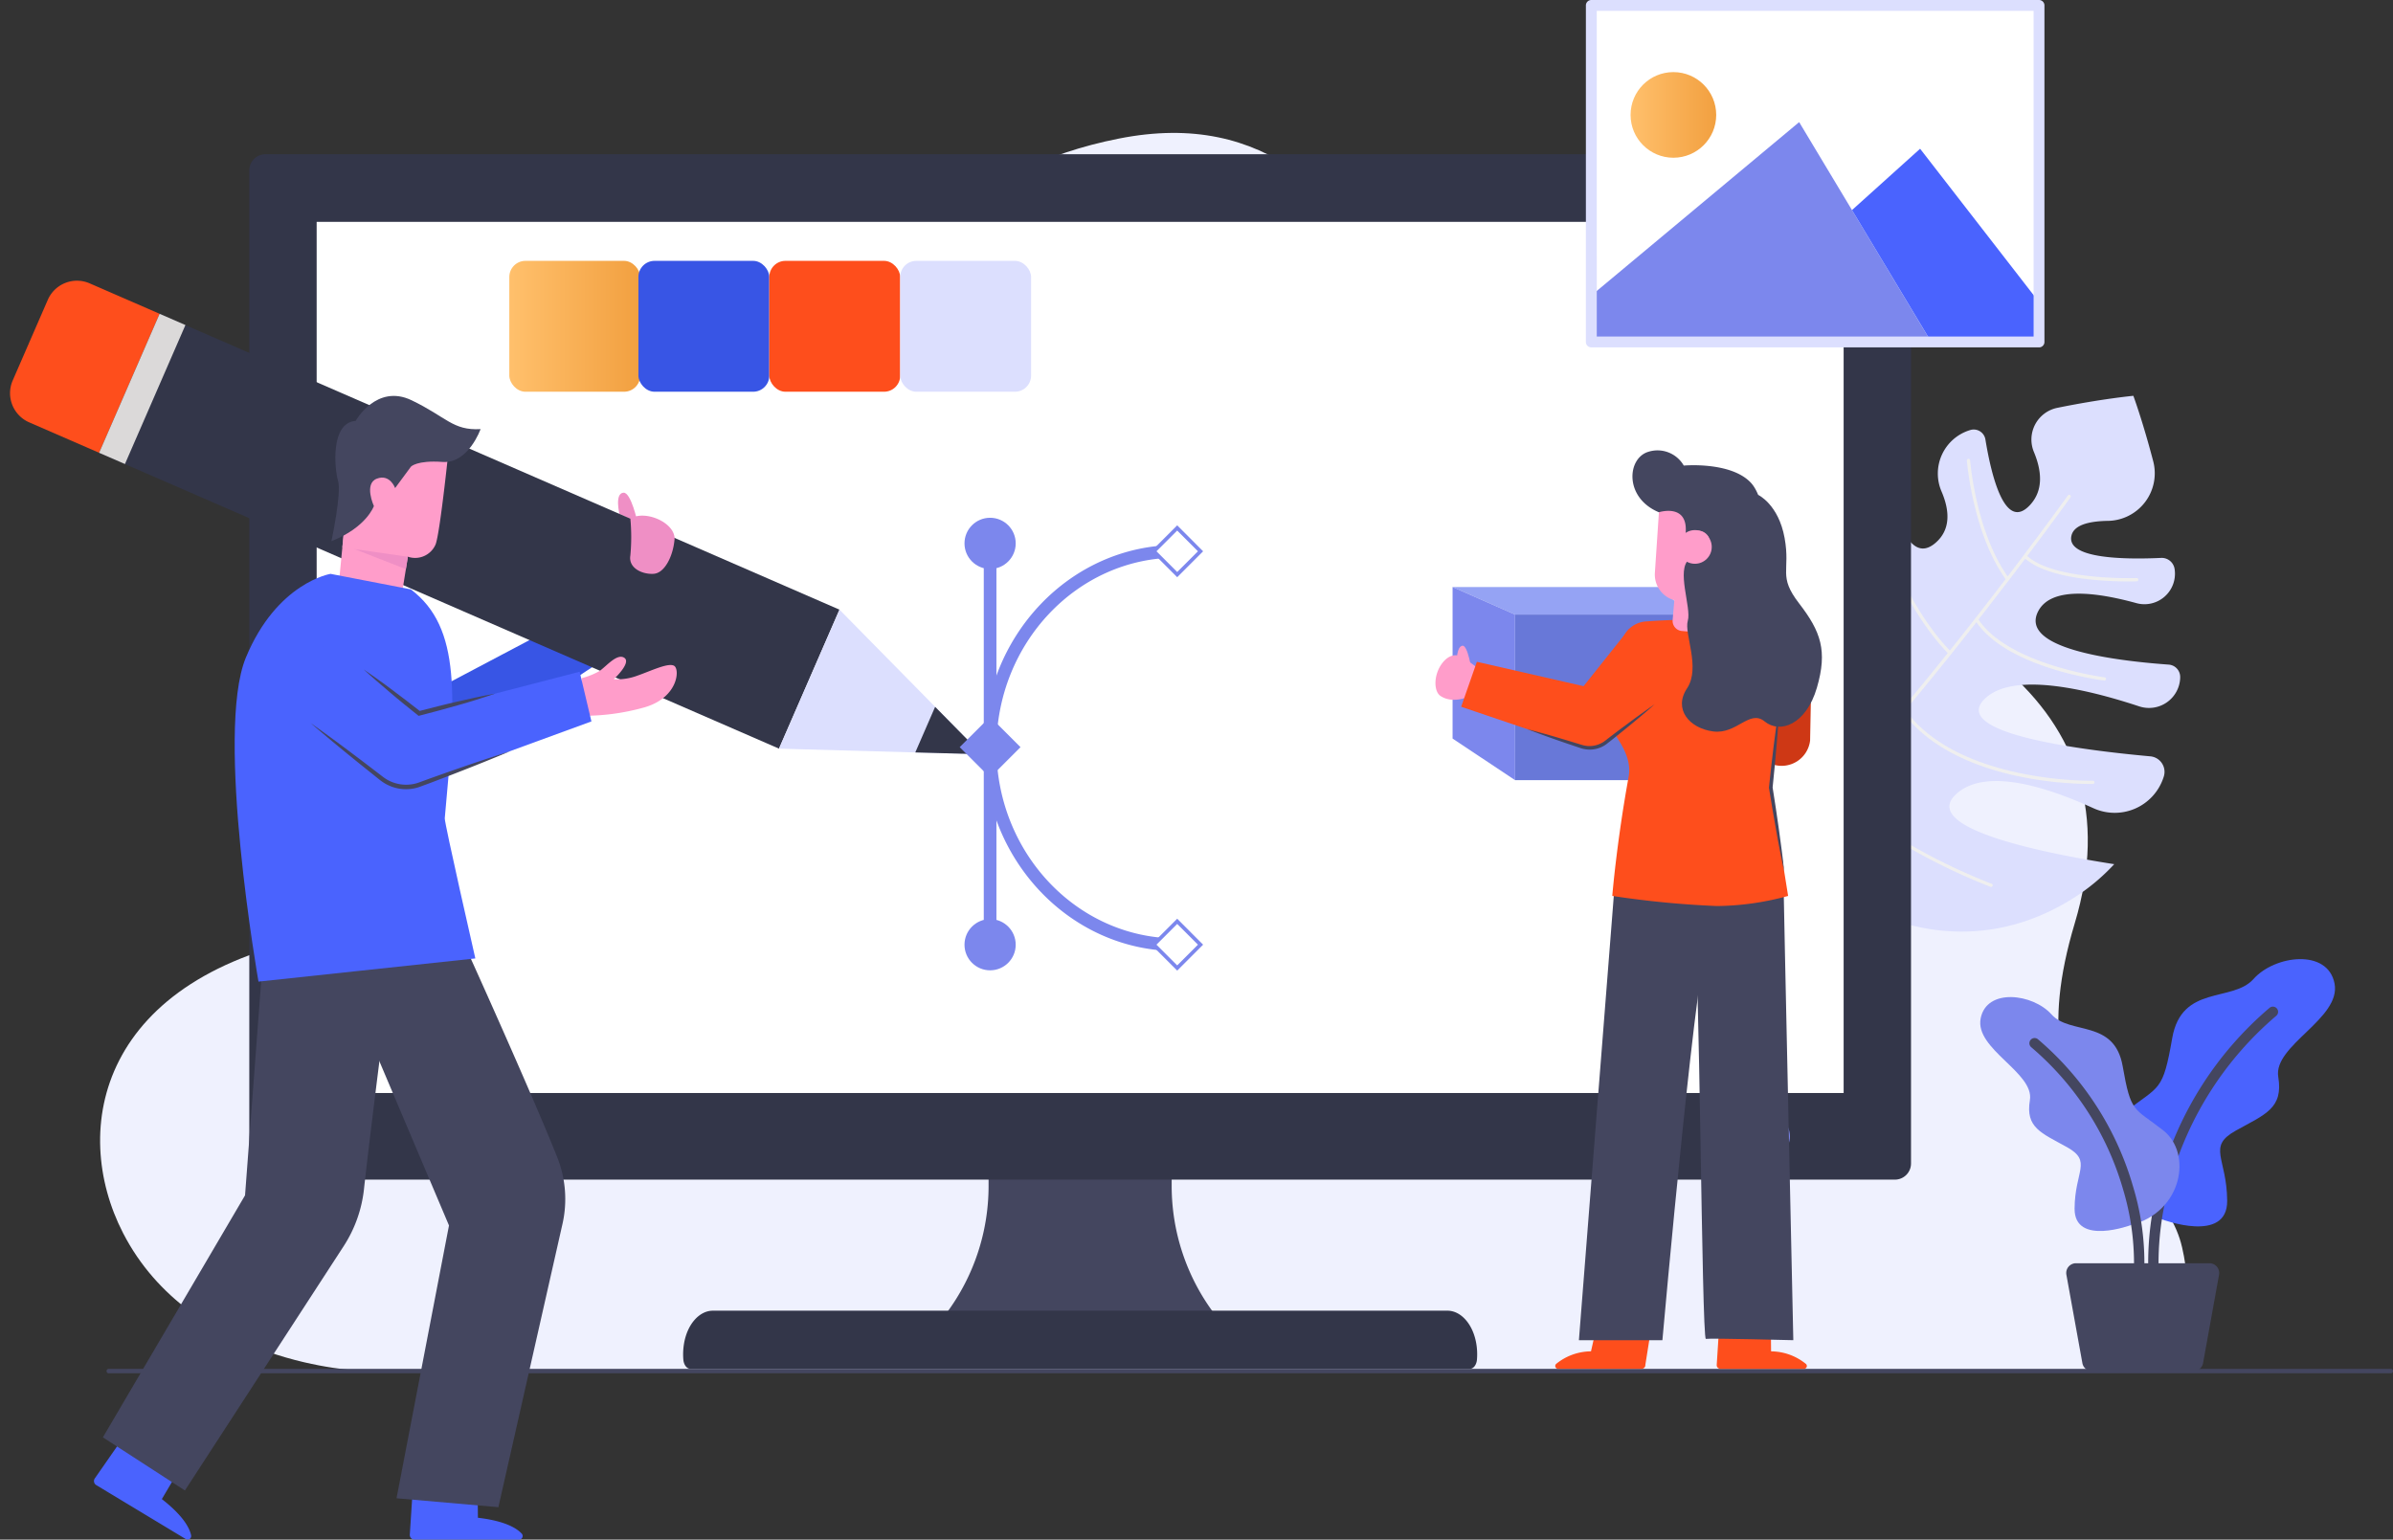 <svg xmlns="http://www.w3.org/2000/svg" xmlns:xlink="http://www.w3.org/1999/xlink" width="196.162" height="126.218" viewBox="0 0 196.162 126.218"><rect x="0" y="0" width="196.162" height="126.218" fill="#333333" stroke="none"/><defs><style>.a{fill:#eff1fe;}.b{fill:#dcdffe;}.c{fill:#efefef;}.d{fill:#44465f;}.e{fill:#4a63fe;}.f{fill:#7c87ed;}.g{fill:#333649;}.h{fill:#fff;}.i{fill:#ef8fc5;}.j{fill:#3855e5;}.k{fill:#fe4e1c;}.l{fill:#dbd9d9;}.m{fill:#ff9dca;}.n{fill:url(#a);}.o{fill:#95a3f4;}.p{fill:#6878d8;}.q{fill:#ce3815;}</style><linearGradient id="a" y1="0.5" x2="1" y2="0.5" gradientUnits="objectBoundingBox"><stop offset="0" stop-color="#ffc06c"/><stop offset="1" stop-color="#f2a040"/></linearGradient></defs><g transform="translate(8.624 -15.138)"><g transform="translate(-0.414 15.138)"><path class="a" d="M28.952,118.535S15.1,118.129,9.5,107.261c-4.4-8.548-1.941-21.1,16.531-24.435C37.525,80.755,17.3,57.952,42.1,52.446s24.569-30.075,49.02-34.914,24.493,29.577,46.384,33.216,37.346,13.225,31.98,31.111,6.958,18.581,8.8,26.574-3.36,10.106-3.36,10.106Z" transform="translate(-7.62 -6.17)"/><path class="b" d="M120.675,70.5a16.668,16.668,0,0,0,3.423-2.831c-5.8-.905-16.3-3-12.818-5.866,2.367-1.95,7.027-.583,11.1,1.273a4.208,4.208,0,0,0,5.758-2.52l.021-.064a1.277,1.277,0,0,0-1.1-1.663c-5.955-.541-16.468-1.915-13.565-4.724,2.246-2.17,8.024-.9,12.654.628a2.557,2.557,0,0,0,3.356-2.324v-.047a1.015,1.015,0,0,0-.941-1.053c-4.867-.352-12.241-1.38-10.7-4.369,1.025-1.985,4.531-1.64,8.067-.667a2.5,2.5,0,0,0,3.126-2.738l-.007-.049a1.067,1.067,0,0,0-1.112-.924c-3.219.148-7.723.031-7.353-1.792.182-.9,1.408-1.219,3-1.245a3.9,3.9,0,0,0,3.713-4.875c-.856-3.282-1.631-5.377-1.631-5.377s-2.534.234-6.239.987a2.652,2.652,0,0,0-1.907,3.632c.632,1.523.8,3.135-.34,4.348-2.031,2.168-3.145-2.359-3.641-5.385a.973.973,0,0,0-1.248-.775l-.056.018a3.72,3.72,0,0,0-2.29,5.025c.652,1.521.786,3.113-.512,4.218-2.259,1.927-3.489-2.775-4.041-5.93a.494.494,0,0,0-.7-.357l-.063.031a4.463,4.463,0,0,0-1.393,6.925c1.938,2.262,3.377,4.9,2.372,7.125-1.574,3.492-5.568-3.039-7.927-7.5a1.228,1.228,0,0,0-1.974-.28q-.1.107-.2.215a4.011,4.011,0,0,0,.013,5.466c1.713,1.827,3.069,4.1,2.457,6.4-.793,2.979-3.238.242-5.194-2.664a.943.943,0,0,0-1.725.452C90.175,64.387,106.394,79.435,120.675,70.5Z" transform="translate(41.002 3.176)"/><path class="c" d="M112.868,67.291a.133.133,0,0,0,.092-.249c-.09-.033-8.984-3.358-12.594-7.939,1.084-1.174,2.182-2.408,3.276-3.671l.021-.013a.131.131,0,0,0,.031-.047c.674-.778,1.345-1.568,2.01-2.36,2.337,3.148,6.4,4.571,9.421,5.21a29.661,29.661,0,0,0,6.135.636.133.133,0,0,0-.007-.265c-.11,0-10.985.209-15.374-5.789,1.282-1.532,2.54-3.074,3.739-4.574l.018-.012a.131.131,0,0,0,.031-.049c.7-.876,1.382-1.738,2.036-2.574,2.584,3.756,10.156,4.744,10.477,4.783a.133.133,0,1,0,.033-.264c-.079-.01-7.868-1.024-10.338-4.74.878-1.124,1.7-2.2,2.474-3.2a.13.13,0,0,0,.037-.048c.467-.612.91-1.2,1.325-1.746,2.351,2.113,9.087,1.869,9.15,1.86a.132.132,0,0,0,.113-.148.136.136,0,0,0-.148-.118c-.064.006-6.738.222-8.958-1.809,2.146-2.85,3.506-4.744,3.554-4.81a.133.133,0,0,0-.216-.155c-.057.08-2.01,2.8-4.942,6.642-2.62-3.716-3.073-9.465-3.077-9.523a.133.133,0,0,0-.265.019c0,.014.029.371.11.959.251,1.833,1.015,5.905,3.064,8.765-1.353,1.772-2.905,3.771-4.571,5.856-3.964-4.127-6-11-6.024-11.068a.133.133,0,0,0-.259.055.149.149,0,0,0,0,.019c.021.07,2.085,7.03,6.112,11.2-1.838,2.3-3.81,4.692-5.8,6.994-6.17-6.6-7.715-12.814-7.727-12.876a.133.133,0,1,0-.261.049s0,.009,0,.013c.015.063,1.572,6.351,7.816,13.018-1.718,1.982-3.445,3.891-5.11,5.6-4.8-4.6-4.84-7.136-4.84-7.168a.133.133,0,1,0-.266,0,1.512,1.512,0,0,0,.017.216c.1.713.741,3.153,4.9,7.146A50.685,50.685,0,0,1,92.5,66.179a.133.133,0,0,0,.159.213,51.314,51.314,0,0,0,5.694-5.17.063.063,0,0,0,.034-.035q.886-.91,1.792-1.888C103.856,63.922,112.778,67.258,112.868,67.291Z" transform="translate(42.1 5.413)"/><path class="d" d="M187.264,74.808H.163A.173.173,0,0,1,0,74.626H0a.173.173,0,0,1,.163-.182h187.1a.173.173,0,0,1,.163.182h0A.173.173,0,0,1,187.264,74.808Z" transform="translate(0.526 37.775)"/><path class="e" d="M113.92,76.759s5.362,2.023,5.337-1.524-1.68-4.427.72-5.761,3.893-1.813,3.467-4.4,5.173-4.774,4.614-7.654-4.907-2.32-6.64-.371-5.894.427-6.667,4.854-1.013,3.84-3.787,6S109.172,75.536,113.92,76.759Z" transform="translate(55.102 23.207)"/><path class="d" d="M111.752,79.093h.019a.426.426,0,0,0,.407-.445,24.2,24.2,0,0,1,1.024-6.9,27.528,27.528,0,0,1,8.628-13.368.426.426,0,1,0-.553-.649,28.377,28.377,0,0,0-8.9,13.815,24.474,24.474,0,0,0-1.046,7.143A.426.426,0,0,0,111.752,79.093Z" transform="translate(56.553 24.895)"/><path class="f" d="M115.935,75.857s-4.691,1.77-4.67-1.334,1.47-3.873-.63-5.041-3.41-1.586-3.033-3.85-4.527-4.176-4.037-6.7,4.294-2.03,5.81-.327,5.156.371,5.833,4.247.89,3.36,3.314,5.25S120.09,74.787,115.935,75.857Z" transform="translate(50.585 24.558)"/><path class="d" d="M114.814,77.975a.426.426,0,0,0,.425-.407,21.473,21.473,0,0,0-.917-6.267,24.882,24.882,0,0,0-7.807-12.113.426.426,0,1,0-.553.649A24.033,24.033,0,0,1,113.494,71.5a21.112,21.112,0,0,1,.895,6.028.426.426,0,0,0,.407.445Z" transform="translate(52.334 26.013)"/><path class="d" d="M109.631,78.384h8.324a.8.8,0,0,0,.784-.655l1.312-7.25a.8.8,0,0,0-.784-.938H108.319a.8.8,0,0,0-.784.938l1.312,7.251a.8.8,0,0,0,.784.655Z" transform="translate(53.643 34.02)"/><path class="d" d="M55.536,76.761A17.462,17.462,0,0,0,59,66.318v-.844H74.009v.844a17.46,17.46,0,0,0,3.467,10.441Z" transform="translate(13.827 30.905)"/><rect class="g" width="136.217" height="84.065" rx="1.322" transform="translate(12.225 12.642)"/><rect class="h" width="125.172" height="71.417" transform="translate(17.747 18.188)"/><circle class="f" cx="1.8" cy="1.8" r="1.8" transform="translate(134.917 91.357)"/><path class="g" d="M108.392,75.753a5.255,5.255,0,0,0-.044-1.242c-.256-1.649-1.265-2.767-2.372-2.767H45.753c-1.107,0-2.116,1.118-2.372,2.767a5.256,5.256,0,0,0-.044,1.242c.036.438.29.758.578.758h63.9C108.1,76.511,108.356,76.191,108.392,75.753Z" transform="translate(4.469 35.707)"/><path class="i" d="M44.161,38.051l-1.485-.691s-.41-1.688.335-1.739C43.631,35.578,44.161,38.051,44.161,38.051Z" transform="translate(-0.11 4.77)"/><path class="j" d="M30.392,47.335l10.579,4.849a3.28,3.28,0,0,0,3.14-.223l12.528-8.25-1.875-3.753L42.746,46.306l-8.561-4" transform="translate(-14.847 10.023)"/><rect class="g" width="12.425" height="60.779" transform="matrix(-0.399, 0.917, -0.917, -0.399, 60.604, 49.98)"/><path class="b" d="M51.01,45.655l2.479-5.7L65.162,51.814,48.53,51.352Z" transform="translate(7.115 10.023)"/><path class="k" d="M0,0H12.426V6.254A2.608,2.608,0,0,1,9.818,8.862H2.608A2.608,2.608,0,0,1,0,6.254V0Z" transform="matrix(-0.399, 0.917, -0.917, -0.399, 4.875, 25.725)"/><rect class="l" width="12.425" height="2.308" transform="matrix(-0.399, 0.917, -0.917, -0.399, 6.99, 26.647)"/><path class="g" d="M59.042,47.451,53.585,47.3l1.627-3.738Z" transform="translate(13.234 14.385)"/><path class="m" d="M32.748,36.579l-.554,5.713,5.261.111.435-2.688Z" transform="translate(-12.665 5.931)"/><path class="i" d="M32.444,36.579l.791,2.513,4.188,1.635.163-1.012Z" transform="translate(-12.362 5.931)"/><path class="m" d="M33.23,33.5l-.889,9.165,5.372.768a1.827,1.827,0,0,0,2.267-1c.39-.974,1.176-8.748,1.176-8.748Z" transform="translate(-12.486 2.207)"/><path class="d" d="M35.417,41.062s-.607,1.752-3.482,2.877c0,0,.845-3.923.545-4.941s-.634-4.767,1.441-4.918c0,0,1.709-3.07,4.584-1.692s3.372,2.494,5.656,2.366c0,0-1,2.844-3.117,2.691s-2.592.39-2.592.39l-1.294,1.752s-.419-1.182-1.5-.771S35.417,41.062,35.417,41.062Z" transform="translate(-12.978 0.425)"/><path class="e" d="M35.161,72.037l-.319,4.911a.384.384,0,0,0,.383.408H43.8a.292.292,0,0,0,.215-.491c-.4-.434-1.353-1.038-3.591-1.3L40.4,72.9Z" transform="translate(-9.459 48.861)"/><path class="e" d="M26.01,70.346l-2.81,4.04a.384.384,0,0,0,.117.548l7.34,4.427a.292.292,0,0,0,.438-.309c-.121-.579-.623-1.588-2.4-2.97l1.353-2.293Z" transform="translate(-23.638 46.814)"/><path class="d" d="M32.11,53.078l9.251,21.827-4.3,22.365L45.411,98l5.253-23.216a9.261,9.261,0,0,0-.431-5.475c-2.078-5.212-7.185-16.519-7.191-16.513Z" transform="translate(-12.766 25.559)"/><path class="d" d="M36.532,53.486,35.114,72.278,23.461,92.117l6.724,4.356L43.2,76.441a10.7,10.7,0,0,0,1.663-4.665c.593-5.428,2.332-18.854,2.325-18.854Z" transform="translate(-23.237 25.717)"/><path class="e" d="M36.206,38.63s-4.391.708-6.942,6.867S30.3,72.058,30.3,72.058l17.776-1.9s-2.538-11.115-2.506-11.489c.907-9.877,1.385-15.611-2.777-18.766Z" transform="translate(-17.321 8.415)"/><path class="m" d="M41.307,43.46a5.989,5.989,0,0,0,1.455-.584c.521-.344,1.448-1.493,2.042-1.084s-.866,1.751-.866,1.751a4.655,4.655,0,0,0,1.913-.283c1.106-.383,2.559-1.1,3.036-.813s.33,2.568-2.366,3.385a18.365,18.365,0,0,1-5.383.708Z" transform="translate(-1.834 12.138)"/><path class="e" d="M29.642,45.175l9.187,7.151a3.28,3.28,0,0,0,3.107.5l14.09-5.151L55.06,43.6,41.9,47.012l-7.413-5.86" transform="translate(-15.755 11.467)"/><path class="i" d="M43.029,36.71a16.238,16.238,0,0,1,0,3.03c-.176,1.042,1,1.564,1.913,1.5s1.589-1.466,1.707-2.8S44.324,35.96,43.029,36.71Z" transform="translate(0.433 5.801)"/><path class="d" d="M31.158,44.158q1.9,1.347,3.752,2.752c.621.464,1.234.938,1.85,1.408.153.114.311.244.457.346a2.947,2.947,0,0,0,.475.274,3.132,3.132,0,0,0,2.142.173c.172-.049.354-.118.536-.186l.547-.2c.731-.258,1.46-.522,2.193-.774q2.195-.768,4.415-1.469-2.145.9-4.315,1.741c-.721.284-1.448.557-2.172.835l-.545.2c-.18.067-.361.138-.557.2a3.37,3.37,0,0,1-2.4-.194,3.309,3.309,0,0,1-.528-.31c-.171-.122-.311-.24-.464-.362-.6-.485-1.213-.966-1.812-1.457Q32.924,45.675,31.158,44.158Z" transform="translate(-13.919 15.107)"/><path class="d" d="M33.132,42.175c.4.269.793.557,1.191.835s.784.567,1.17.858.773.581,1.157.874.764.593,1.145.889l-.16-.033c.519-.139,1.04-.266,1.56-.4s1.043-.255,1.566-.377,1.047-.239,1.572-.352,1.051-.221,1.582-.313c-.509.177-1.021.331-1.535.5s-1.028.31-1.545.458-1.034.29-1.552.432-1.037.278-1.557.41l-.093.022-.07-.057c-.377-.3-.757-.6-1.129-.909s-.749-.612-1.114-.928-.742-.625-1.1-.941S33.486,42.507,33.132,42.175Z" transform="translate(-11.53 12.707)"/><path class="f" d="M73.1,69.486c-8.726,0-15.826-7.467-15.826-16.646S64.374,36.2,73.1,36.2a.519.519,0,1,1,0,1.038c-8.154,0-14.788,7-14.788,15.608S64.946,68.449,73.1,68.449a.519.519,0,1,1,0,1.038Z" transform="translate(15.158 8.48)"/><rect class="h" width="2.712" height="2.712" transform="translate(90.206 77.447) rotate(135)"/><path class="f" d="M67.176,57.8l-2.127-2.127,2.127-2.127L69.3,55.674Zm-1.7-2.127,1.7,1.7,1.7-1.7-1.7-1.7Z" transform="translate(21.113 21.771)"/><path class="f" d="M57.794,62.522A.519.519,0,0,1,57.275,62V45.808a.519.519,0,1,1,1.038,0V62a.519.519,0,0,1-.519.519Z" transform="translate(15.158 15.445)"/><path class="f" d="M57.794,53.063a.519.519,0,0,1-.519-.519v-16.2a.519.519,0,0,1,1.038,0v16.2a.519.519,0,0,1-.519.519Z" transform="translate(15.158 8.199)"/><rect class="f" width="3.525" height="3.525" transform="translate(75.444 61.253) rotate(135)"/><rect class="h" width="2.712" height="2.712" transform="translate(90.206 45.195) rotate(135)"/><path class="f" d="M67.176,39.538l-2.127-2.127,2.127-2.127L69.3,37.412Zm-1.7-2.127,1.7,1.7,1.7-1.7-1.7-1.7Z" transform="translate(21.113 7.783)"/><circle class="f" cx="2.099" cy="2.099" r="2.099" transform="translate(70.853 75.349)"/><circle class="f" cx="2.099" cy="2.099" r="2.099" transform="translate(70.853 42.447)"/><rect class="h" width="36.698" height="27.59" transform="translate(122.237 0.445)"/><path class="f" d="M85.478,30.778l17.036-14.213L113.338,34.59H85.478Z" transform="translate(36.759 -6.554)"/><path class="e" d="M97.578,22.829,103.16,17.8l9.749,12.572v3.265h-8.838Z" transform="translate(46.027 -5.606)"/><circle class="n" cx="3.51" cy="3.51" r="3.51" transform="translate(125.453 5.911)"/><path class="b" d="M122.369,39.376h-36.7a.445.445,0,0,1-.445-.445V11.341a.445.445,0,0,1,.445-.445h36.7a.445.445,0,0,1,.445.445V38.932A.445.445,0,0,1,122.369,39.376Zm-36.252-.89h35.808v-26.7H86.116Z" transform="translate(36.566 -10.896)"/><path class="o" d="M84.159,40.406H98.366l-2.294-2.256H79.037Z" transform="translate(31.826 9.977)"/><path class="f" d="M84.161,53.981l-5.124-3.41V38.149l5.122,2.256Z" transform="translate(31.826 9.977)"/><rect class="p" width="20.463" height="13.575" transform="translate(115.985 50.382)"/><path class="q" d="M101.232,40.1l-.176,9.139a2.35,2.35,0,0,1-3,1.978l-9.5-2.813.489-3.515,7.732,1.52-.124-3.385" transform="translate(39.114 11.47)"/><path class="m" d="M81.475,44.481s-1.62.964-2.817.173c-.479-.314-.579-1.357-.116-2.283,0,0,.649-1.371,1.715-.986a10.224,10.224,0,0,1,1.993,1.466Z" transform="translate(31.217 12.403)"/><path class="k" d="M91.552,72.037,91.3,75.96a.307.307,0,0,0,.306.326h6.847a.233.233,0,0,0,.172-.392,4.566,4.566,0,0,0-2.869-1.042l-.02-2.127Z" transform="translate(41.215 35.932)"/><path class="k" d="M91.782,72.137l-.593,3.746a.307.307,0,0,1-.306.326H84.036a.234.234,0,0,1-.172-.392,4.566,4.566,0,0,1,2.869-1.042l.492-2.175Z" transform="translate(35.476 36.008)"/><path class="d" d="M95.5,51.331l-7.619.5L84.9,89.8h6.844s2.965-33.527,3.986-33.728" transform="translate(36.318 20.073)"/><path class="d" d="M90.254,56.479c.434-.035.607,32.961.955,32.892s7.168.107,7.168.107-.823-37.731-.807-37.731-3.775.158-7.008,0" transform="translate(40.417 20.391)"/><path class="k" d="M87.6,41.438a2.214,2.214,0,0,1,1.974-1.631,49.086,49.086,0,0,1,8.8.122,2.722,2.722,0,0,1,2.669,2.162L99.824,53.433l1.418,8.874a22.678,22.678,0,0,1-5.829.829,77.715,77.715,0,0,1-8.585-.829s.351-4.343,1.339-9.757c.455-2.5-2.382-4.335-2.036-5.652C85.432,46.628,87.027,43.253,87.6,41.438Z" transform="translate(37.126 11.141)"/><path class="d" d="M94.58,43.588c-.026.573-.074,1.145-.105,1.717s-.085,1.143-.134,1.714c-.095,1.142-.206,2.282-.322,3.422V50.4c.182,1.151.359,2.3.519,3.457.082.577.159,1.155.233,1.733s.148,1.157.2,1.738c-.125-.57-.231-1.143-.348-1.715s-.216-1.145-.318-1.719c-.207-1.147-.4-2.3-.583-3.447V50.41c.121-1.139.245-2.278.387-3.415q.1-.853.222-1.7C94.414,44.722,94.485,44.155,94.58,43.588Z" transform="translate(43.076 14.142)"/><path class="k" d="M93.216,40.086,89.47,44.794l-8.747-2-1.288,3.686,9.307,3.157a2.669,2.669,0,0,0,2.695-.385l5.93-4.772" transform="translate(32.131 11.46)"/><path class="d" d="M92.958,43.588q-1.116.98-2.268,1.915c-.381.315-.769.621-1.154.932l-.291.231c-.1.074-.191.153-.3.231a2.3,2.3,0,0,1-1.5.407,2.466,2.466,0,0,1-.389-.063c-.13-.034-.247-.074-.363-.113-.468-.159-.938-.313-1.4-.477q-1.4-.481-2.789-1.017,1.438.371,2.859.8c.475.138.947.287,1.42.43.119.036.236.074.346.1a2.182,2.182,0,0,0,.342.053,2.121,2.121,0,0,0,1.311-.357c.187-.134.388-.3.583-.445.394-.3.786-.6,1.186-.89Q91.739,44.432,92.958,43.588Z" transform="translate(34.481 14.142)"/><path class="m" d="M93.715,37.454l-.288,4.27a.834.834,0,0,1-.9.775l-2.512-.214a.834.834,0,0,1-.76-.9l.222-2.621Z" transform="translate(39.647 9.445)"/><path class="m" d="M94.173,42.748l-3.8-.178a2.183,2.183,0,0,1-1.942-2.316l.426-6.382,6.815,1.1.047,4.626s-.459,1.016-1.371.6Z" transform="translate(39.015 6.701)"/><path class="d" d="M91.731,38.721s1.071-.756,1.764,0-.819,1.512-1.449,2.016c0,0,.931,4.044,2.224,3.6A4.919,4.919,0,0,0,97.4,41.784c1.374-2.2.862-6.079-.315-7.33-1.649-1.749-5.494-1.4-5.494-1.4a2.481,2.481,0,0,0-2.887-1.134c-1.766.509-2.015,3.771.846,4.961C89.554,36.879,92.046,36.082,91.731,38.721Z" transform="translate(38.223 5.114)"/><path class="d" d="M95.936,33.872S97.6,34.644,98.1,37.4s-.567,3.09,1.2,5.381,2.331,3.867,1.449,6.894-3.027,3.8-4.28,2.772-2.273,1.071-4.225.815-3.276-1.827-2.142-3.529-.252-4.474.063-5.545-.986-4.225.126-5.041S95.936,33.872,95.936,33.872Z" transform="translate(39.979 6.701)"/><circle class="m" cx="1.38" cy="1.38" r="1.38" transform="translate(129.347 43.458)"/><path class="m" d="M80.448,42.922s-.311-2.139-.764-2.047-.45,1.157-.45,1.157l.859.969Z" transform="translate(31.977 12.062)"/><rect class="n" width="10.73" height="10.73" rx="1.323" transform="translate(33.539 21.385)"/><rect class="j" width="10.73" height="10.73" rx="1.323" transform="translate(44.122 21.385)"/><rect class="k" width="10.73" height="10.73" rx="1.323" transform="translate(54.852 21.385)"/><rect class="b" width="10.73" height="10.73" rx="1.323" transform="translate(65.582 21.385)"/></g></g></svg>